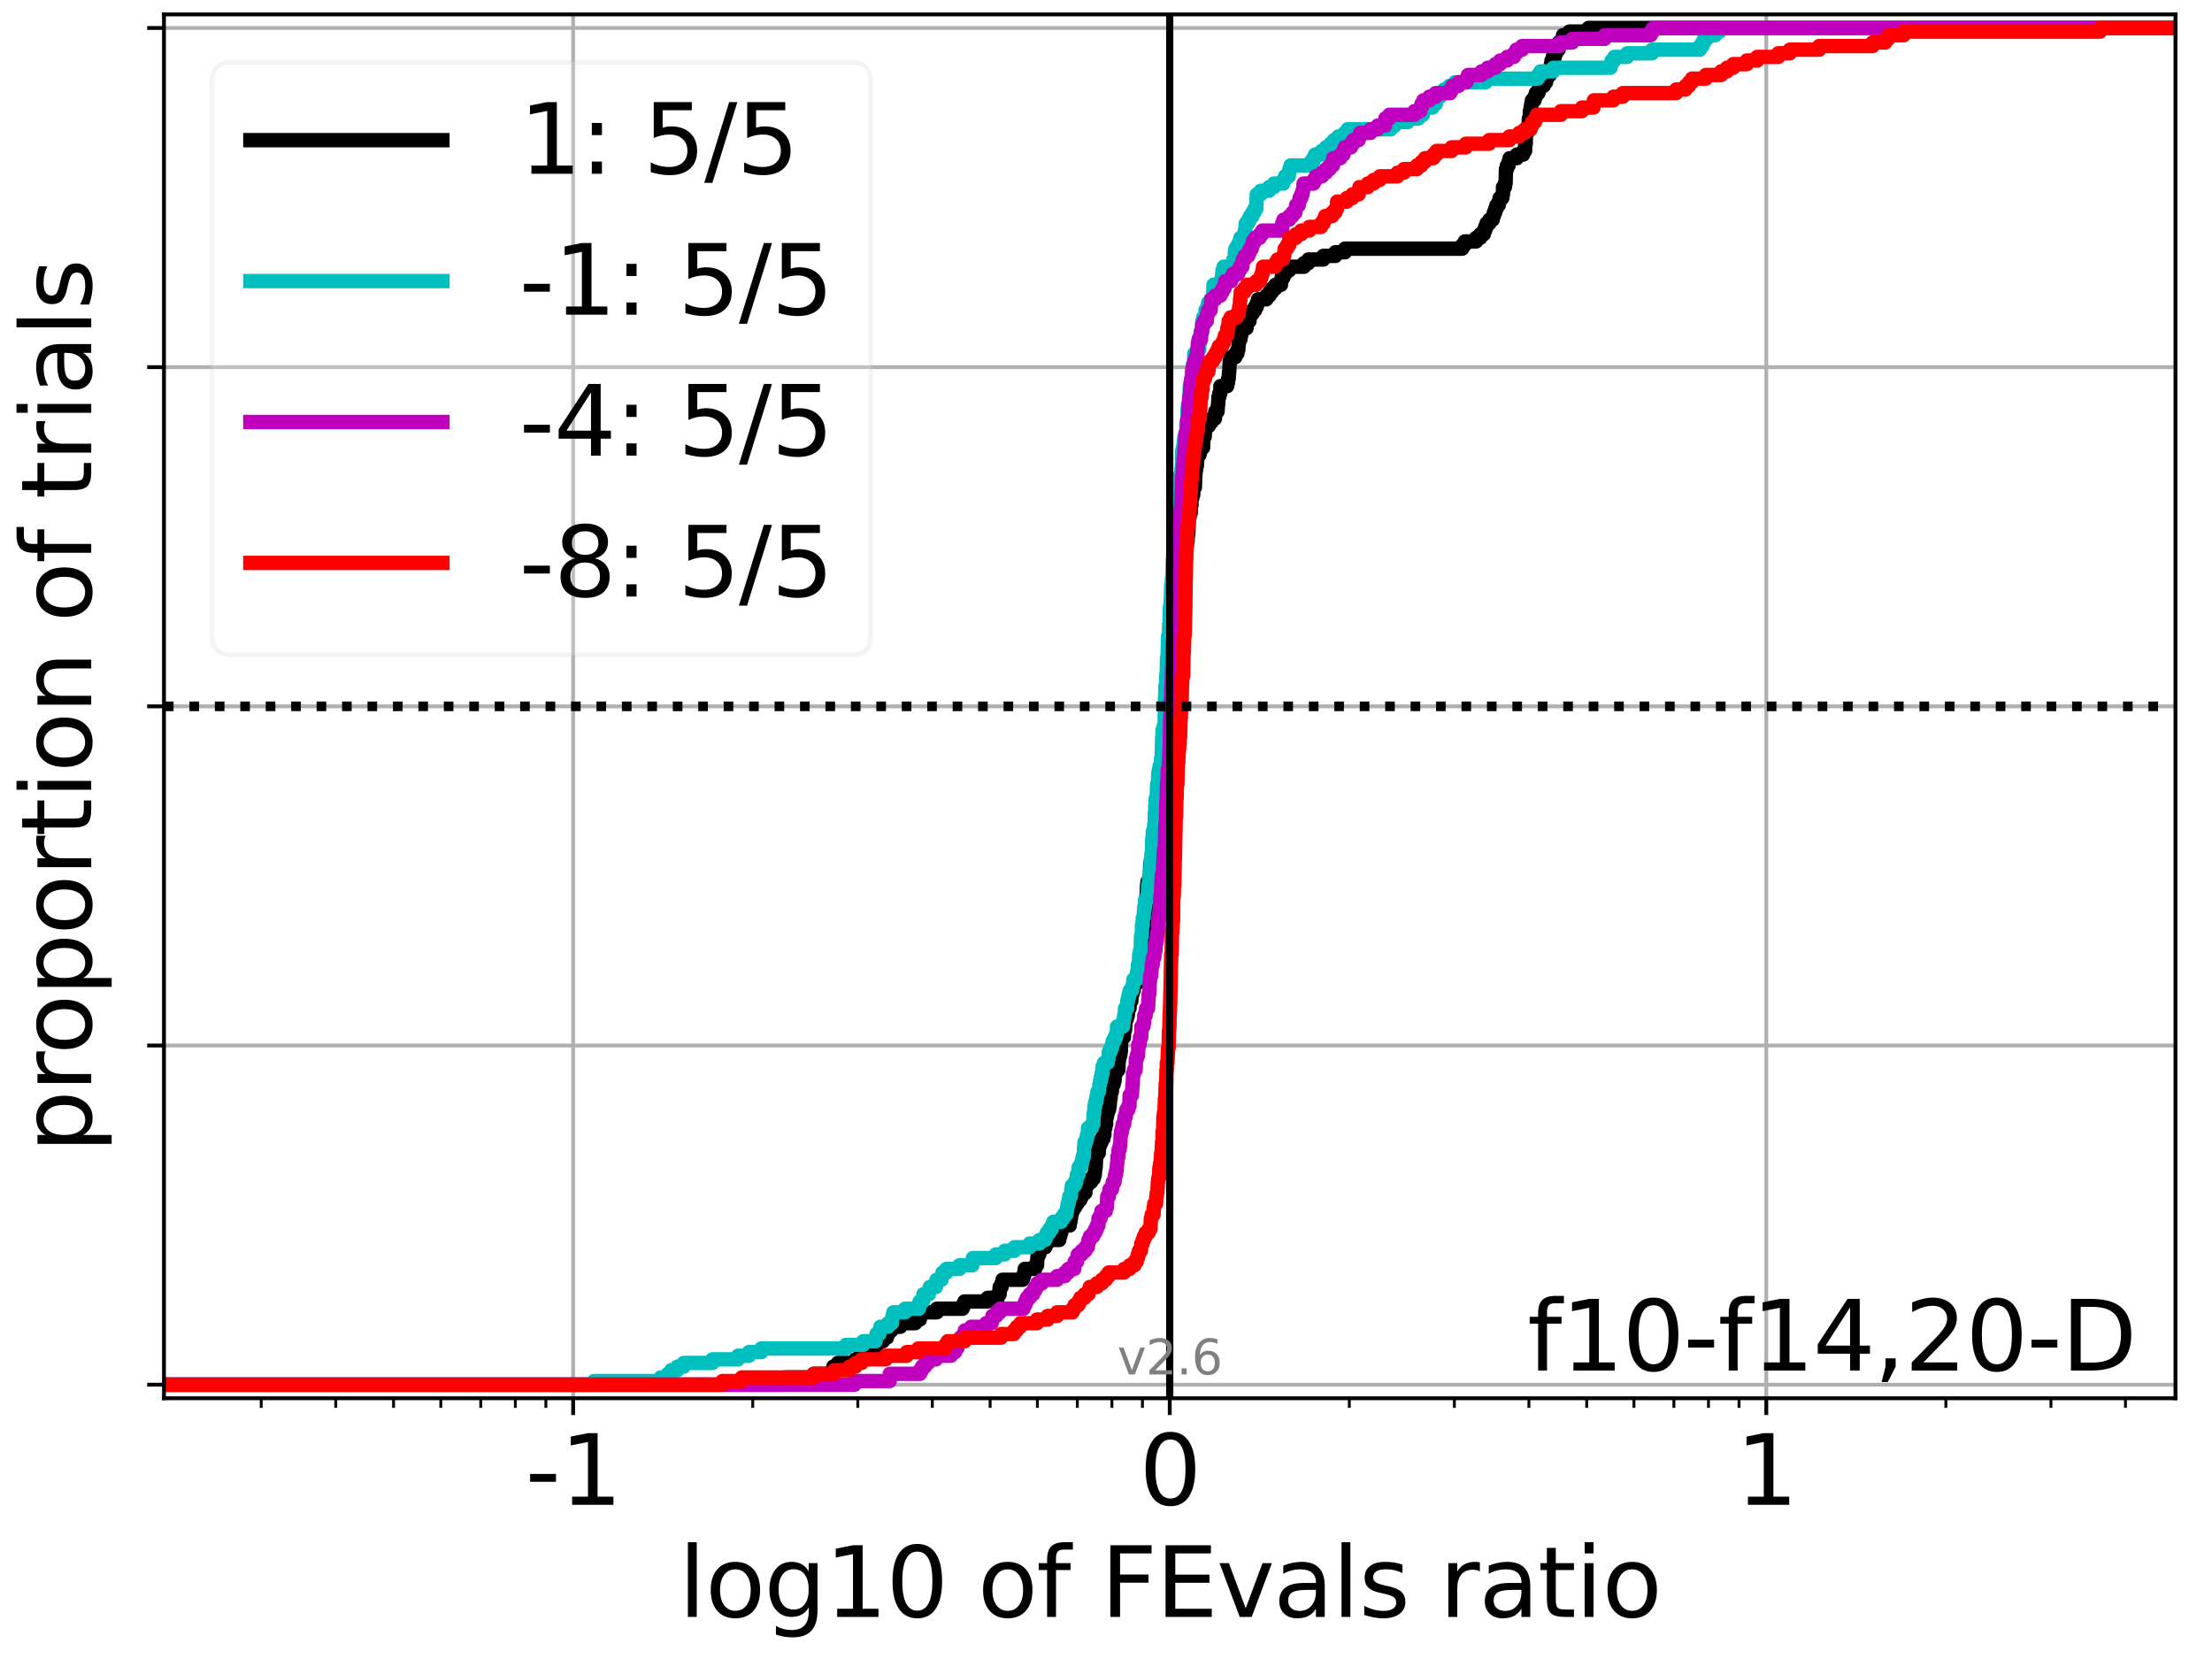 <?xml version="1.0" encoding="utf-8" standalone="no"?>
<!DOCTYPE svg PUBLIC "-//W3C//DTD SVG 1.1//EN"
  "http://www.w3.org/Graphics/SVG/1.1/DTD/svg11.dtd">
<svg xmlns:xlink="http://www.w3.org/1999/xlink" width="460.8pt" height="345.6pt" viewBox="0 0 460.8 345.6" xmlns="http://www.w3.org/2000/svg" version="1.1">
 <defs>
  <style type="text/css">*{stroke-linejoin: round; stroke-linecap: butt}</style>
 </defs>
 <g id="figure_1">
  <g id="patch_1">
   <path d="M 0 345.6 
L 460.8 345.6 
L 460.8 0 
L 0 0 
z
" style="fill: #ffffff"/>
  </g>
  <g id="axes_1">
   <g id="patch_2">
    <path d="M 34.16 291.28 
L 453.192 291.28 
L 453.192 3 
L 34.16 3 
z
" style="fill: #ffffff"/>
   </g>
   <g id="matplotlib.axis_1">
    <g id="xtick_1">
     <g id="line2d_1">
      <path d="M 119.4 291.28 
L 119.4 3 
" clip-path="url(#p7e9aa2a109)" style="fill: none; stroke: #b0b0b0; stroke-width: 0.8; stroke-linecap: square"/>
     </g>
     <g id="line2d_2">
      <defs>
       <path id="m2ec8671070" d="M 0 0 
L 0 3.5 
" style="stroke: #000000; stroke-width: 0.8"/>
      </defs>
      <g>
       <use xlink:href="#m2ec8671070" x="119.4" y="291.28" style="stroke: #000000; stroke-width: 0.8"/>
      </g>
     </g>
     <g id="text_1">
      <!-- -1 -->
      <g transform="translate(109.429 313.477)scale(0.2 -0.2)">
       <defs>
        <path id="DejaVuSans-2d" d="M 313 2009 
L 1997 2009 
L 1997 1497 
L 313 1497 
L 313 2009 
z
" transform="scale(0.016)"/>
        <path id="DejaVuSans-31" d="M 794 531 
L 1825 531 
L 1825 4091 
L 703 3866 
L 703 4441 
L 1819 4666 
L 2450 4666 
L 2450 531 
L 3481 531 
L 3481 0 
L 794 0 
L 794 531 
z
" transform="scale(0.016)"/>
       </defs>
       <use xlink:href="#DejaVuSans-2d"/>
       <use xlink:href="#DejaVuSans-31" x="36.084"/>
      </g>
     </g>
    </g>
    <g id="xtick_2">
     <g id="line2d_3">
      <path d="M 243.676 291.28 
L 243.676 3 
" clip-path="url(#p7e9aa2a109)" style="fill: none; stroke: #b0b0b0; stroke-width: 0.8; stroke-linecap: square"/>
     </g>
     <g id="line2d_4">
      <g>
       <use xlink:href="#m2ec8671070" x="243.676" y="291.28" style="stroke: #000000; stroke-width: 0.8"/>
      </g>
     </g>
     <g id="text_2">
      <!-- 0 -->
      <g transform="translate(237.314 313.477)scale(0.2 -0.2)">
       <defs>
        <path id="DejaVuSans-30" d="M 2034 4250 
Q 1547 4250 1301 3770 
Q 1056 3291 1056 2328 
Q 1056 1369 1301 889 
Q 1547 409 2034 409 
Q 2525 409 2770 889 
Q 3016 1369 3016 2328 
Q 3016 3291 2770 3770 
Q 2525 4250 2034 4250 
z
M 2034 4750 
Q 2819 4750 3233 4129 
Q 3647 3509 3647 2328 
Q 3647 1150 3233 529 
Q 2819 -91 2034 -91 
Q 1250 -91 836 529 
Q 422 1150 422 2328 
Q 422 3509 836 4129 
Q 1250 4750 2034 4750 
z
" transform="scale(0.016)"/>
       </defs>
       <use xlink:href="#DejaVuSans-30"/>
      </g>
     </g>
    </g>
    <g id="xtick_3">
     <g id="line2d_5">
      <path d="M 367.952 291.28 
L 367.952 3 
" clip-path="url(#p7e9aa2a109)" style="fill: none; stroke: #b0b0b0; stroke-width: 0.8; stroke-linecap: square"/>
     </g>
     <g id="line2d_6">
      <g>
       <use xlink:href="#m2ec8671070" x="367.952" y="291.28" style="stroke: #000000; stroke-width: 0.8"/>
      </g>
     </g>
     <g id="text_3">
      <!-- 1 -->
      <g transform="translate(361.59 313.477)scale(0.2 -0.2)">
       <use xlink:href="#DejaVuSans-31"/>
      </g>
     </g>
    </g>
    <g id="xtick_4">
     <g id="line2d_7">
      <defs>
       <path id="m688e6daeab" d="M 0 0 
L 0 2 
" style="stroke: #000000; stroke-width: 0.6"/>
      </defs>
      <g>
       <use xlink:href="#m688e6daeab" x="54.418" y="291.28" style="stroke: #000000; stroke-width: 0.6"/>
      </g>
     </g>
    </g>
    <g id="xtick_5">
     <g id="line2d_8">
      <g>
       <use xlink:href="#m688e6daeab" x="69.945" y="291.28" style="stroke: #000000; stroke-width: 0.6"/>
      </g>
     </g>
    </g>
    <g id="xtick_6">
     <g id="line2d_9">
      <g>
       <use xlink:href="#m688e6daeab" x="81.989" y="291.28" style="stroke: #000000; stroke-width: 0.6"/>
      </g>
     </g>
    </g>
    <g id="xtick_7">
     <g id="line2d_10">
      <g>
       <use xlink:href="#m688e6daeab" x="91.829" y="291.28" style="stroke: #000000; stroke-width: 0.6"/>
      </g>
     </g>
    </g>
    <g id="xtick_8">
     <g id="line2d_11">
      <g>
       <use xlink:href="#m688e6daeab" x="100.149" y="291.28" style="stroke: #000000; stroke-width: 0.6"/>
      </g>
     </g>
    </g>
    <g id="xtick_9">
     <g id="line2d_12">
      <g>
       <use xlink:href="#m688e6daeab" x="107.356" y="291.28" style="stroke: #000000; stroke-width: 0.6"/>
      </g>
     </g>
    </g>
    <g id="xtick_10">
     <g id="line2d_13">
      <g>
       <use xlink:href="#m688e6daeab" x="113.713" y="291.28" style="stroke: #000000; stroke-width: 0.6"/>
      </g>
     </g>
    </g>
    <g id="xtick_11">
     <g id="line2d_14">
      <g>
       <use xlink:href="#m688e6daeab" x="156.811" y="291.28" style="stroke: #000000; stroke-width: 0.6"/>
      </g>
     </g>
    </g>
    <g id="xtick_12">
     <g id="line2d_15">
      <g>
       <use xlink:href="#m688e6daeab" x="178.695" y="291.28" style="stroke: #000000; stroke-width: 0.6"/>
      </g>
     </g>
    </g>
    <g id="xtick_13">
     <g id="line2d_16">
      <g>
       <use xlink:href="#m688e6daeab" x="194.221" y="291.28" style="stroke: #000000; stroke-width: 0.6"/>
      </g>
     </g>
    </g>
    <g id="xtick_14">
     <g id="line2d_17">
      <g>
       <use xlink:href="#m688e6daeab" x="206.265" y="291.28" style="stroke: #000000; stroke-width: 0.6"/>
      </g>
     </g>
    </g>
    <g id="xtick_15">
     <g id="line2d_18">
      <g>
       <use xlink:href="#m688e6daeab" x="216.105" y="291.28" style="stroke: #000000; stroke-width: 0.6"/>
      </g>
     </g>
    </g>
    <g id="xtick_16">
     <g id="line2d_19">
      <g>
       <use xlink:href="#m688e6daeab" x="224.425" y="291.28" style="stroke: #000000; stroke-width: 0.6"/>
      </g>
     </g>
    </g>
    <g id="xtick_17">
     <g id="line2d_20">
      <g>
       <use xlink:href="#m688e6daeab" x="231.632" y="291.28" style="stroke: #000000; stroke-width: 0.6"/>
      </g>
     </g>
    </g>
    <g id="xtick_18">
     <g id="line2d_21">
      <g>
       <use xlink:href="#m688e6daeab" x="237.989" y="291.28" style="stroke: #000000; stroke-width: 0.6"/>
      </g>
     </g>
    </g>
    <g id="xtick_19">
     <g id="line2d_22">
      <g>
       <use xlink:href="#m688e6daeab" x="281.087" y="291.28" style="stroke: #000000; stroke-width: 0.6"/>
      </g>
     </g>
    </g>
    <g id="xtick_20">
     <g id="line2d_23">
      <g>
       <use xlink:href="#m688e6daeab" x="302.971" y="291.28" style="stroke: #000000; stroke-width: 0.6"/>
      </g>
     </g>
    </g>
    <g id="xtick_21">
     <g id="line2d_24">
      <g>
       <use xlink:href="#m688e6daeab" x="318.498" y="291.28" style="stroke: #000000; stroke-width: 0.6"/>
      </g>
     </g>
    </g>
    <g id="xtick_22">
     <g id="line2d_25">
      <g>
       <use xlink:href="#m688e6daeab" x="330.541" y="291.28" style="stroke: #000000; stroke-width: 0.6"/>
      </g>
     </g>
    </g>
    <g id="xtick_23">
     <g id="line2d_26">
      <g>
       <use xlink:href="#m688e6daeab" x="340.382" y="291.28" style="stroke: #000000; stroke-width: 0.6"/>
      </g>
     </g>
    </g>
    <g id="xtick_24">
     <g id="line2d_27">
      <g>
       <use xlink:href="#m688e6daeab" x="348.702" y="291.28" style="stroke: #000000; stroke-width: 0.6"/>
      </g>
     </g>
    </g>
    <g id="xtick_25">
     <g id="line2d_28">
      <g>
       <use xlink:href="#m688e6daeab" x="355.909" y="291.28" style="stroke: #000000; stroke-width: 0.6"/>
      </g>
     </g>
    </g>
    <g id="xtick_26">
     <g id="line2d_29">
      <g>
       <use xlink:href="#m688e6daeab" x="362.266" y="291.28" style="stroke: #000000; stroke-width: 0.6"/>
      </g>
     </g>
    </g>
    <g id="xtick_27">
     <g id="line2d_30">
      <g>
       <use xlink:href="#m688e6daeab" x="405.363" y="291.28" style="stroke: #000000; stroke-width: 0.6"/>
      </g>
     </g>
    </g>
    <g id="xtick_28">
     <g id="line2d_31">
      <g>
       <use xlink:href="#m688e6daeab" x="427.247" y="291.28" style="stroke: #000000; stroke-width: 0.6"/>
      </g>
     </g>
    </g>
    <g id="xtick_29">
     <g id="line2d_32">
      <g>
       <use xlink:href="#m688e6daeab" x="442.774" y="291.28" style="stroke: #000000; stroke-width: 0.6"/>
      </g>
     </g>
    </g>
    <g id="text_4">
     <!-- log10 of FEvals ratio -->
     <g transform="translate(141.371 336.833)scale(0.2 -0.2)">
      <defs>
       <path id="DejaVuSans-6c" d="M 603 4863 
L 1178 4863 
L 1178 0 
L 603 0 
L 603 4863 
z
" transform="scale(0.016)"/>
       <path id="DejaVuSans-6f" d="M 1959 3097 
Q 1497 3097 1228 2736 
Q 959 2375 959 1747 
Q 959 1119 1226 758 
Q 1494 397 1959 397 
Q 2419 397 2687 759 
Q 2956 1122 2956 1747 
Q 2956 2369 2687 2733 
Q 2419 3097 1959 3097 
z
M 1959 3584 
Q 2709 3584 3137 3096 
Q 3566 2609 3566 1747 
Q 3566 888 3137 398 
Q 2709 -91 1959 -91 
Q 1206 -91 779 398 
Q 353 888 353 1747 
Q 353 2609 779 3096 
Q 1206 3584 1959 3584 
z
" transform="scale(0.016)"/>
       <path id="DejaVuSans-67" d="M 2906 1791 
Q 2906 2416 2648 2759 
Q 2391 3103 1925 3103 
Q 1463 3103 1205 2759 
Q 947 2416 947 1791 
Q 947 1169 1205 825 
Q 1463 481 1925 481 
Q 2391 481 2648 825 
Q 2906 1169 2906 1791 
z
M 3481 434 
Q 3481 -459 3084 -895 
Q 2688 -1331 1869 -1331 
Q 1566 -1331 1297 -1286 
Q 1028 -1241 775 -1147 
L 775 -588 
Q 1028 -725 1275 -790 
Q 1522 -856 1778 -856 
Q 2344 -856 2625 -561 
Q 2906 -266 2906 331 
L 2906 616 
Q 2728 306 2450 153 
Q 2172 0 1784 0 
Q 1141 0 747 490 
Q 353 981 353 1791 
Q 353 2603 747 3093 
Q 1141 3584 1784 3584 
Q 2172 3584 2450 3431 
Q 2728 3278 2906 2969 
L 2906 3500 
L 3481 3500 
L 3481 434 
z
" transform="scale(0.016)"/>
       <path id="DejaVuSans-20" transform="scale(0.016)"/>
       <path id="DejaVuSans-66" d="M 2375 4863 
L 2375 4384 
L 1825 4384 
Q 1516 4384 1395 4259 
Q 1275 4134 1275 3809 
L 1275 3500 
L 2222 3500 
L 2222 3053 
L 1275 3053 
L 1275 0 
L 697 0 
L 697 3053 
L 147 3053 
L 147 3500 
L 697 3500 
L 697 3744 
Q 697 4328 969 4595 
Q 1241 4863 1831 4863 
L 2375 4863 
z
" transform="scale(0.016)"/>
       <path id="DejaVuSans-46" d="M 628 4666 
L 3309 4666 
L 3309 4134 
L 1259 4134 
L 1259 2759 
L 3109 2759 
L 3109 2228 
L 1259 2228 
L 1259 0 
L 628 0 
L 628 4666 
z
" transform="scale(0.016)"/>
       <path id="DejaVuSans-45" d="M 628 4666 
L 3578 4666 
L 3578 4134 
L 1259 4134 
L 1259 2753 
L 3481 2753 
L 3481 2222 
L 1259 2222 
L 1259 531 
L 3634 531 
L 3634 0 
L 628 0 
L 628 4666 
z
" transform="scale(0.016)"/>
       <path id="DejaVuSans-76" d="M 191 3500 
L 800 3500 
L 1894 563 
L 2988 3500 
L 3597 3500 
L 2284 0 
L 1503 0 
L 191 3500 
z
" transform="scale(0.016)"/>
       <path id="DejaVuSans-61" d="M 2194 1759 
Q 1497 1759 1228 1600 
Q 959 1441 959 1056 
Q 959 750 1161 570 
Q 1363 391 1709 391 
Q 2188 391 2477 730 
Q 2766 1069 2766 1631 
L 2766 1759 
L 2194 1759 
z
M 3341 1997 
L 3341 0 
L 2766 0 
L 2766 531 
Q 2569 213 2275 61 
Q 1981 -91 1556 -91 
Q 1019 -91 701 211 
Q 384 513 384 1019 
Q 384 1609 779 1909 
Q 1175 2209 1959 2209 
L 2766 2209 
L 2766 2266 
Q 2766 2663 2505 2880 
Q 2244 3097 1772 3097 
Q 1472 3097 1187 3025 
Q 903 2953 641 2809 
L 641 3341 
Q 956 3463 1253 3523 
Q 1550 3584 1831 3584 
Q 2591 3584 2966 3190 
Q 3341 2797 3341 1997 
z
" transform="scale(0.016)"/>
       <path id="DejaVuSans-73" d="M 2834 3397 
L 2834 2853 
Q 2591 2978 2328 3040 
Q 2066 3103 1784 3103 
Q 1356 3103 1142 2972 
Q 928 2841 928 2578 
Q 928 2378 1081 2264 
Q 1234 2150 1697 2047 
L 1894 2003 
Q 2506 1872 2764 1633 
Q 3022 1394 3022 966 
Q 3022 478 2636 193 
Q 2250 -91 1575 -91 
Q 1294 -91 989 -36 
Q 684 19 347 128 
L 347 722 
Q 666 556 975 473 
Q 1284 391 1588 391 
Q 1994 391 2212 530 
Q 2431 669 2431 922 
Q 2431 1156 2273 1281 
Q 2116 1406 1581 1522 
L 1381 1569 
Q 847 1681 609 1914 
Q 372 2147 372 2553 
Q 372 3047 722 3315 
Q 1072 3584 1716 3584 
Q 2034 3584 2315 3537 
Q 2597 3491 2834 3397 
z
" transform="scale(0.016)"/>
       <path id="DejaVuSans-72" d="M 2631 2963 
Q 2534 3019 2420 3045 
Q 2306 3072 2169 3072 
Q 1681 3072 1420 2755 
Q 1159 2438 1159 1844 
L 1159 0 
L 581 0 
L 581 3500 
L 1159 3500 
L 1159 2956 
Q 1341 3275 1631 3429 
Q 1922 3584 2338 3584 
Q 2397 3584 2469 3576 
Q 2541 3569 2628 3553 
L 2631 2963 
z
" transform="scale(0.016)"/>
       <path id="DejaVuSans-74" d="M 1172 4494 
L 1172 3500 
L 2356 3500 
L 2356 3053 
L 1172 3053 
L 1172 1153 
Q 1172 725 1289 603 
Q 1406 481 1766 481 
L 2356 481 
L 2356 0 
L 1766 0 
Q 1100 0 847 248 
Q 594 497 594 1153 
L 594 3053 
L 172 3053 
L 172 3500 
L 594 3500 
L 594 4494 
L 1172 4494 
z
" transform="scale(0.016)"/>
       <path id="DejaVuSans-69" d="M 603 3500 
L 1178 3500 
L 1178 0 
L 603 0 
L 603 3500 
z
M 603 4863 
L 1178 4863 
L 1178 4134 
L 603 4134 
L 603 4863 
z
" transform="scale(0.016)"/>
      </defs>
      <use xlink:href="#DejaVuSans-6c"/>
      <use xlink:href="#DejaVuSans-6f" x="27.783"/>
      <use xlink:href="#DejaVuSans-67" x="88.965"/>
      <use xlink:href="#DejaVuSans-31" x="152.441"/>
      <use xlink:href="#DejaVuSans-30" x="216.064"/>
      <use xlink:href="#DejaVuSans-20" x="279.688"/>
      <use xlink:href="#DejaVuSans-6f" x="311.475"/>
      <use xlink:href="#DejaVuSans-66" x="372.656"/>
      <use xlink:href="#DejaVuSans-20" x="407.861"/>
      <use xlink:href="#DejaVuSans-46" x="439.648"/>
      <use xlink:href="#DejaVuSans-45" x="497.168"/>
      <use xlink:href="#DejaVuSans-76" x="560.352"/>
      <use xlink:href="#DejaVuSans-61" x="619.531"/>
      <use xlink:href="#DejaVuSans-6c" x="680.811"/>
      <use xlink:href="#DejaVuSans-73" x="708.594"/>
      <use xlink:href="#DejaVuSans-20" x="760.693"/>
      <use xlink:href="#DejaVuSans-72" x="792.48"/>
      <use xlink:href="#DejaVuSans-61" x="833.594"/>
      <use xlink:href="#DejaVuSans-74" x="894.873"/>
      <use xlink:href="#DejaVuSans-69" x="934.082"/>
      <use xlink:href="#DejaVuSans-6f" x="961.865"/>
     </g>
    </g>
   </g>
   <g id="matplotlib.axis_2">
    <g id="ytick_1">
     <g id="line2d_33">
      <path d="M 34.16 288.454 
L 453.192 288.454 
" clip-path="url(#p7e9aa2a109)" style="fill: none; stroke: #b0b0b0; stroke-width: 0.8; stroke-linecap: square"/>
     </g>
     <g id="line2d_34">
      <defs>
       <path id="mcad1448309" d="M 0 0 
L -3.5 0 
" style="stroke: #000000; stroke-width: 0.8"/>
      </defs>
      <g>
       <use xlink:href="#mcad1448309" x="34.16" y="288.454" style="stroke: #000000; stroke-width: 0.8"/>
      </g>
     </g>
    </g>
    <g id="ytick_2">
     <g id="line2d_35">
      <path d="M 34.16 217.797 
L 453.192 217.797 
" clip-path="url(#p7e9aa2a109)" style="fill: none; stroke: #b0b0b0; stroke-width: 0.8; stroke-linecap: square"/>
     </g>
     <g id="line2d_36">
      <g>
       <use xlink:href="#mcad1448309" x="34.16" y="217.797" style="stroke: #000000; stroke-width: 0.8"/>
      </g>
     </g>
    </g>
    <g id="ytick_3">
     <g id="line2d_37">
      <path d="M 34.16 147.14 
L 453.192 147.14 
" clip-path="url(#p7e9aa2a109)" style="fill: none; stroke: #b0b0b0; stroke-width: 0.8; stroke-linecap: square"/>
     </g>
     <g id="line2d_38">
      <g>
       <use xlink:href="#mcad1448309" x="34.16" y="147.14" style="stroke: #000000; stroke-width: 0.8"/>
      </g>
     </g>
    </g>
    <g id="ytick_4">
     <g id="line2d_39">
      <path d="M 34.16 76.483 
L 453.192 76.483 
" clip-path="url(#p7e9aa2a109)" style="fill: none; stroke: #b0b0b0; stroke-width: 0.8; stroke-linecap: square"/>
     </g>
     <g id="line2d_40">
      <g>
       <use xlink:href="#mcad1448309" x="34.16" y="76.483" style="stroke: #000000; stroke-width: 0.8"/>
      </g>
     </g>
    </g>
    <g id="ytick_5">
     <g id="line2d_41">
      <path d="M 34.16 5.826 
L 453.192 5.826 
" clip-path="url(#p7e9aa2a109)" style="fill: none; stroke: #b0b0b0; stroke-width: 0.8; stroke-linecap: square"/>
     </g>
     <g id="line2d_42">
      <g>
       <use xlink:href="#mcad1448309" x="34.16" y="5.826" style="stroke: #000000; stroke-width: 0.8"/>
      </g>
     </g>
    </g>
    <g id="text_5">
     <!-- proportion of trials -->
     <g transform="translate(19.001 240.146)rotate(-90)scale(0.2 -0.2)">
      <defs>
       <path id="DejaVuSans-70" d="M 1159 525 
L 1159 -1331 
L 581 -1331 
L 581 3500 
L 1159 3500 
L 1159 2969 
Q 1341 3281 1617 3432 
Q 1894 3584 2278 3584 
Q 2916 3584 3314 3078 
Q 3713 2572 3713 1747 
Q 3713 922 3314 415 
Q 2916 -91 2278 -91 
Q 1894 -91 1617 61 
Q 1341 213 1159 525 
z
M 3116 1747 
Q 3116 2381 2855 2742 
Q 2594 3103 2138 3103 
Q 1681 3103 1420 2742 
Q 1159 2381 1159 1747 
Q 1159 1113 1420 752 
Q 1681 391 2138 391 
Q 2594 391 2855 752 
Q 3116 1113 3116 1747 
z
" transform="scale(0.016)"/>
       <path id="DejaVuSans-6e" d="M 3513 2113 
L 3513 0 
L 2938 0 
L 2938 2094 
Q 2938 2591 2744 2837 
Q 2550 3084 2163 3084 
Q 1697 3084 1428 2787 
Q 1159 2491 1159 1978 
L 1159 0 
L 581 0 
L 581 3500 
L 1159 3500 
L 1159 2956 
Q 1366 3272 1645 3428 
Q 1925 3584 2291 3584 
Q 2894 3584 3203 3211 
Q 3513 2838 3513 2113 
z
" transform="scale(0.016)"/>
      </defs>
      <use xlink:href="#DejaVuSans-70"/>
      <use xlink:href="#DejaVuSans-72" x="63.477"/>
      <use xlink:href="#DejaVuSans-6f" x="102.34"/>
      <use xlink:href="#DejaVuSans-70" x="163.521"/>
      <use xlink:href="#DejaVuSans-6f" x="226.998"/>
      <use xlink:href="#DejaVuSans-72" x="288.18"/>
      <use xlink:href="#DejaVuSans-74" x="329.293"/>
      <use xlink:href="#DejaVuSans-69" x="368.502"/>
      <use xlink:href="#DejaVuSans-6f" x="396.285"/>
      <use xlink:href="#DejaVuSans-6e" x="457.467"/>
      <use xlink:href="#DejaVuSans-20" x="520.846"/>
      <use xlink:href="#DejaVuSans-6f" x="552.633"/>
      <use xlink:href="#DejaVuSans-66" x="613.814"/>
      <use xlink:href="#DejaVuSans-20" x="649.02"/>
      <use xlink:href="#DejaVuSans-74" x="680.807"/>
      <use xlink:href="#DejaVuSans-72" x="720.016"/>
      <use xlink:href="#DejaVuSans-69" x="761.129"/>
      <use xlink:href="#DejaVuSans-61" x="788.912"/>
      <use xlink:href="#DejaVuSans-6c" x="850.191"/>
      <use xlink:href="#DejaVuSans-73" x="877.975"/>
     </g>
    </g>
   </g>
   <g id="line2d_43">
    <path d="M 34.16 288.454 
L 162.652 288.454 
L 162.652 287.7 
L 163.628 287.7 
L 163.628 286.946 
L 169.501 286.946 
L 169.501 286.193 
L 173.553 286.193 
L 173.604 284.685 
L 174.53 284.685 
L 174.53 283.932 
L 178.204 283.932 
L 178.204 283.178 
L 179.18 283.178 
L 179.18 282.424 
L 180.403 282.424 
L 180.403 281.671 
L 181.353 281.671 
L 181.353 280.917 
L 182.335 280.917 
L 182.335 280.163 
L 182.724 280.163 
L 182.724 279.41 
L 183.935 279.41 
L 183.935 278.656 
L 184.767 278.656 
L 184.767 277.902 
L 185.053 277.902 
L 185.053 277.149 
L 185.744 277.149 
L 185.744 276.395 
L 187.55 276.395 
L 187.55 275.641 
L 190.654 275.641 
L 190.654 274.888 
L 191.617 274.888 
L 191.685 273.38 
L 195.155 273.38 
L 195.155 272.627 
L 200.52 272.627 
L 200.52 271.873 
L 200.91 271.873 
L 200.91 271.119 
L 205.735 271.119 
L 205.735 270.366 
L 207.853 270.366 
L 207.853 269.612 
L 208.242 269.612 
L 208.257 268.105 
L 208.647 268.105 
L 208.647 267.351 
L 208.84 267.351 
L 208.84 266.597 
L 213.068 266.597 
L 213.068 265.844 
L 213.34 265.844 
L 213.34 265.09 
L 213.472 265.09 
L 213.472 264.336 
L 215.638 264.336 
L 215.638 263.583 
L 216.028 263.583 
L 216.105 262.075 
L 216.173 262.075 
L 216.173 261.321 
L 216.495 261.321 
L 216.577 259.814 
L 217.774 259.814 
L 217.774 259.06 
L 218.163 259.06 
L 218.163 258.307 
L 220.673 258.307 
L 220.673 257.553 
L 220.853 257.553 
L 220.853 256.799 
L 221.077 256.799 
L 221.077 256.046 
L 221.321 256.046 
L 221.321 255.292 
L 222.845 255.292 
L 222.845 254.538 
L 222.989 254.538 
L 222.989 253.785 
L 223.112 253.785 
L 223.112 253.031 
L 223.235 253.031 
L 223.235 252.277 
L 223.501 252.277 
L 223.501 251.524 
L 223.958 251.524 
L 223.958 250.77 
L 224.425 250.77 
L 224.425 250.016 
L 225.029 250.016 
L 225.029 249.263 
L 225.394 249.263 
L 225.394 248.509 
L 226.094 248.509 
L 226.134 247.002 
L 226.524 247.002 
L 226.524 246.248 
L 227.281 246.248 
L 227.281 245.494 
L 227.857 245.494 
L 227.857 244.741 
L 228.06 244.741 
L 228.166 243.233 
L 228.246 243.233 
L 228.327 240.972 
L 228.458 240.972 
L 228.458 240.219 
L 228.884 240.219 
L 228.926 238.711 
L 229.142 238.711 
L 229.142 237.958 
L 229.455 237.958 
L 229.455 237.204 
L 229.86 237.204 
L 229.86 236.45 
L 230.059 236.45 
L 230.068 234.943 
L 230.266 234.943 
L 230.266 234.189 
L 230.427 234.189 
L 230.432 232.682 
L 230.594 232.682 
L 230.594 231.928 
L 230.75 231.928 
L 230.75 231.175 
L 231.035 231.175 
L 231.035 230.421 
L 231.165 230.421 
L 231.26 228.914 
L 231.349 228.914 
L 231.432 227.406 
L 231.616 227.406 
L 231.726 225.899 
L 231.994 225.899 
L 231.994 225.145 
L 232.185 225.145 
L 232.236 223.638 
L 232.472 223.638 
L 232.472 222.884 
L 232.97 222.884 
L 233.072 220.623 
L 233.162 220.623 
L 233.162 219.869 
L 233.379 219.869 
L 233.379 219.116 
L 233.491 219.116 
L 233.567 216.101 
L 234.131 216.101 
L 234.142 214.594 
L 234.353 214.594 
L 234.454 213.086 
L 234.468 213.086 
L 234.468 212.333 
L 234.718 212.333 
L 234.718 211.579 
L 234.94 211.579 
L 235.015 210.072 
L 235.299 210.072 
L 235.361 208.564 
L 235.665 208.564 
L 235.734 207.057 
L 235.932 207.057 
L 235.932 206.303 
L 236.176 206.303 
L 236.176 205.55 
L 236.305 205.55 
L 236.305 204.796 
L 236.908 204.796 
L 236.985 203.289 
L 237.326 203.289 
L 237.376 201.028 
L 237.489 201.028 
L 237.599 199.52 
L 237.719 199.52 
L 237.719 198.767 
L 237.904 198.767 
L 237.904 198.013 
L 238.071 198.013 
L 238.109 196.506 
L 238.231 196.506 
L 238.317 194.245 
L 238.412 194.245 
L 238.465 191.23 
L 238.572 191.23 
L 238.682 188.215 
L 238.737 188.215 
L 238.843 186.708 
L 238.851 186.708 
L 238.954 184.447 
L 239.035 184.447 
L 239.035 183.693 
L 239.398 183.693 
L 239.398 182.939 
L 239.542 182.939 
L 239.635 179.925 
L 239.768 179.925 
L 239.768 179.171 
L 239.928 179.171 
L 240.027 176.91 
L 240.137 176.91 
L 240.215 175.403 
L 240.266 175.403 
L 240.36 173.142 
L 240.498 173.142 
L 240.606 170.881 
L 240.656 170.881 
L 240.677 169.373 
L 240.963 169.373 
L 241.005 167.866 
L 241.291 167.866 
L 241.395 165.605 
L 241.542 165.605 
L 241.542 164.851 
L 241.912 164.851 
L 241.947 163.344 
L 242.144 163.344 
L 242.144 162.59 
L 242.497 162.59 
L 242.497 161.837 
L 242.667 161.837 
L 242.682 160.329 
L 242.839 160.329 
L 242.889 158.068 
L 242.971 158.068 
L 243.027 156.561 
L 243.159 156.561 
L 243.189 155.054 
L 243.312 155.054 
L 243.362 153.546 
L 243.5 153.546 
L 243.565 151.285 
L 243.71 151.285 
L 243.71 150.532 
L 243.825 150.532 
L 243.923 147.517 
L 244.058 147.517 
L 244.058 146.763 
L 244.194 146.763 
L 244.298 145.256 
L 244.338 145.256 
L 244.449 142.241 
L 244.474 142.241 
L 244.486 140.734 
L 244.635 140.734 
L 244.731 136.965 
L 244.856 136.965 
L 244.856 136.212 
L 244.976 136.212 
L 245.027 133.951 
L 245.37 133.951 
L 245.385 132.443 
L 245.481 132.443 
L 245.481 131.69 
L 245.666 131.69 
L 245.755 129.429 
L 245.783 129.429 
L 245.783 128.675 
L 245.962 128.675 
L 246.069 124.153 
L 246.124 124.153 
L 246.221 121.138 
L 246.324 121.138 
L 246.332 119.631 
L 246.499 119.631 
L 246.528 118.124 
L 246.84 118.124 
L 246.891 116.616 
L 247.005 116.616 
L 247.11 113.602 
L 247.252 113.602 
L 247.252 112.848 
L 247.374 112.848 
L 247.48 111.341 
L 247.539 111.341 
L 247.644 108.326 
L 247.701 108.326 
L 247.701 107.572 
L 247.826 107.572 
L 247.826 106.818 
L 248.051 106.818 
L 248.06 105.311 
L 248.196 105.311 
L 248.214 103.804 
L 248.369 103.804 
L 248.369 103.05 
L 248.579 103.05 
L 248.586 101.543 
L 248.917 101.543 
L 249.016 98.528 
L 249.069 98.528 
L 249.069 97.774 
L 249.183 97.774 
L 249.183 97.021 
L 249.325 97.021 
L 249.406 95.513 
L 249.464 95.513 
L 249.464 94.76 
L 249.874 94.76 
L 249.874 94.006 
L 250.104 94.006 
L 250.104 93.252 
L 250.615 93.252 
L 250.691 90.991 
L 250.948 90.991 
L 251.049 89.484 
L 251.2 89.484 
L 251.2 88.73 
L 251.813 88.73 
L 251.813 87.977 
L 252.351 87.977 
L 252.351 87.223 
L 253.086 87.223 
L 253.183 85.716 
L 253.633 85.716 
L 253.725 84.208 
L 253.769 84.208 
L 253.826 82.701 
L 253.994 82.701 
L 253.994 81.947 
L 254.214 81.947 
L 254.231 80.44 
L 255.64 80.44 
L 255.64 79.686 
L 255.82 79.686 
L 255.82 78.933 
L 255.95 78.933 
L 256.034 77.425 
L 256.079 77.425 
L 256.178 75.164 
L 256.395 75.164 
L 256.395 74.411 
L 257.336 74.411 
L 257.336 73.657 
L 257.77 73.657 
L 257.77 72.903 
L 257.959 72.903 
L 258.041 71.396 
L 258.131 71.396 
L 258.131 70.642 
L 258.42 70.642 
L 258.42 69.888 
L 258.564 69.888 
L 258.579 68.381 
L 259.673 68.381 
L 259.777 66.874 
L 260.3 66.874 
L 260.315 65.366 
L 260.933 65.366 
L 260.933 64.613 
L 261.475 64.613 
L 261.475 63.859 
L 261.836 63.859 
L 261.836 63.105 
L 262.074 63.105 
L 262.074 62.352 
L 263.81 62.352 
L 263.81 61.598 
L 264.444 61.598 
L 264.444 60.844 
L 264.983 60.844 
L 264.983 60.091 
L 265.709 60.091 
L 265.709 59.337 
L 266.845 59.337 
L 266.845 58.583 
L 266.98 58.583 
L 266.98 57.83 
L 267.349 57.83 
L 267.349 57.076 
L 267.739 57.076 
L 267.739 56.322 
L 268.581 56.322 
L 268.581 55.569 
L 271.631 55.569 
L 271.631 54.815 
L 272.564 54.815 
L 272.564 54.061 
L 275.669 54.061 
L 275.669 53.308 
L 278.194 53.308 
L 278.194 52.554 
L 280.17 52.554 
L 280.17 51.8 
L 304.609 51.8 
L 304.609 51.047 
L 305.151 51.047 
L 305.151 50.293 
L 307.497 50.293 
L 307.497 49.539 
L 308.382 49.539 
L 308.382 48.786 
L 309.1 48.786 
L 309.1 48.032 
L 309.385 48.032 
L 309.385 47.278 
L 309.671 47.278 
L 309.671 46.525 
L 310.275 46.525 
L 310.275 45.771 
L 310.965 45.771 
L 310.965 45.017 
L 311.195 45.017 
L 311.195 44.264 
L 311.476 44.264 
L 311.476 43.51 
L 311.737 43.51 
L 311.737 42.756 
L 312.209 42.756 
L 312.209 42.003 
L 312.401 42.003 
L 312.401 41.249 
L 312.958 41.249 
L 312.958 40.495 
L 313.097 40.495 
L 313.097 38.988 
L 313.5 38.988 
L 313.5 38.234 
L 313.638 38.234 
L 313.722 35.22 
L 313.932 35.22 
L 313.932 34.466 
L 314.264 34.466 
L 314.264 33.712 
L 314.474 33.712 
L 314.474 32.959 
L 315.971 32.959 
L 315.971 32.205 
L 317.299 32.205 
L 317.299 31.451 
L 317.705 31.451 
L 317.734 29.944 
L 317.84 29.944 
L 317.872 27.683 
L 318.165 27.683 
L 318.165 26.929 
L 318.317 26.929 
L 318.317 26.175 
L 318.431 26.175 
L 318.498 24.668 
L 318.706 24.668 
L 318.708 23.161 
L 318.858 23.161 
L 318.858 22.407 
L 318.973 22.407 
L 318.973 21.653 
L 319.122 21.653 
L 319.122 20.9 
L 319.663 20.9 
L 319.663 20.146 
L 319.939 20.146 
L 319.939 19.392 
L 320.481 19.392 
L 320.481 18.639 
L 320.708 18.639 
L 320.708 17.885 
L 321.593 17.885 
L 321.593 17.131 
L 322.074 17.131 
L 322.074 16.378 
L 322.311 16.378 
L 322.311 15.624 
L 322.882 15.624 
L 322.94 14.117 
L 323.092 14.117 
L 323.092 13.363 
L 323.207 13.363 
L 323.207 12.609 
L 323.486 12.609 
L 323.486 11.856 
L 323.898 11.856 
L 323.898 11.102 
L 324.176 11.102 
L 324.176 10.348 
L 324.687 10.348 
L 324.715 8.841 
L 325.42 8.841 
L 325.42 8.087 
L 325.612 8.087 
L 325.612 7.334 
L 326.918 7.334 
L 326.918 6.58 
L 330.916 6.58 
L 330.916 5.826 
L 453.192 5.826 
L 453.192 5.826 
" clip-path="url(#p7e9aa2a109)" style="fill: none; stroke: #000000; stroke-width: 3; stroke-linecap: square"/>
   </g>
   <g id="line2d_44">
    <path clip-path="url(#p7e9aa2a109)" style="fill: none; stroke: #000000; stroke-width: 3; stroke-linecap: square"/>
   </g>
   <g id="line2d_45">
    <path d="M 34.16 288.454 
L 123.731 288.454 
L 123.731 287.7 
L 137.618 287.7 
L 137.618 286.946 
L 139.113 286.946 
L 139.113 286.193 
L 139.828 286.193 
L 139.828 285.439 
L 141.116 285.439 
L 141.116 284.685 
L 142.428 284.685 
L 142.428 283.932 
L 148.399 283.932 
L 148.399 283.178 
L 153.739 283.178 
L 153.739 282.424 
L 156.013 282.424 
L 156.013 281.671 
L 158.588 281.671 
L 158.588 280.917 
L 176.243 280.917 
L 176.243 280.163 
L 179.819 280.163 
L 179.819 279.41 
L 182.396 279.41 
L 182.396 278.656 
L 182.576 278.656 
L 182.576 277.902 
L 183.21 277.902 
L 183.21 277.149 
L 183.39 277.149 
L 183.39 276.395 
L 185.016 276.395 
L 185.016 275.641 
L 185.83 275.641 
L 185.923 274.134 
L 186.103 274.134 
L 186.103 273.38 
L 188.543 273.38 
L 188.543 272.627 
L 191.457 272.627 
L 191.565 271.119 
L 192.271 271.119 
L 192.379 269.612 
L 193.507 269.612 
L 193.507 268.858 
L 193.687 268.858 
L 193.687 268.105 
L 194.983 268.105 
L 195.092 266.597 
L 196.127 266.597 
L 196.127 265.844 
L 196.342 265.844 
L 196.342 265.09 
L 197.156 265.09 
L 197.156 264.336 
L 199.869 264.336 
L 199.869 263.583 
L 202.568 263.583 
L 202.676 262.075 
L 207.453 262.075 
L 207.453 261.321 
L 209.29 261.321 
L 209.29 260.568 
L 211.324 260.568 
L 211.324 259.814 
L 214.496 259.814 
L 214.496 259.06 
L 216.533 259.06 
L 216.533 258.307 
L 217.744 258.307 
L 217.744 257.553 
L 218.059 257.553 
L 218.059 256.799 
L 218.591 256.799 
L 218.591 256.046 
L 219.114 256.046 
L 219.114 255.292 
L 219.406 255.292 
L 219.406 254.538 
L 221.04 254.538 
L 221.04 253.785 
L 221.587 253.785 
L 221.587 253.031 
L 222.118 253.031 
L 222.118 252.277 
L 222.285 252.277 
L 222.285 251.524 
L 222.402 251.524 
L 222.402 250.77 
L 222.603 250.77 
L 222.603 250.016 
L 222.747 250.016 
L 222.747 249.263 
L 223.075 249.263 
L 223.177 247.755 
L 223.28 247.755 
L 223.28 247.002 
L 223.889 247.002 
L 223.889 246.248 
L 224.211 246.248 
L 224.322 244.741 
L 224.651 244.741 
L 224.672 243.233 
L 225.114 243.233 
L 225.114 242.48 
L 225.387 242.48 
L 225.387 241.726 
L 225.534 241.726 
L 225.534 240.972 
L 225.77 240.972 
L 225.848 238.711 
L 225.919 238.711 
L 225.919 237.958 
L 226.248 237.958 
L 226.248 237.204 
L 226.452 237.204 
L 226.452 236.45 
L 226.601 236.45 
L 226.675 234.943 
L 227.46 234.943 
L 227.46 234.189 
L 227.774 234.189 
L 227.812 231.928 
L 227.956 231.928 
L 227.987 230.421 
L 228.158 230.421 
L 228.158 229.667 
L 228.339 229.667 
L 228.339 228.914 
L 228.489 228.914 
L 228.489 228.16 
L 228.619 228.16 
L 228.619 227.406 
L 228.942 227.406 
L 229.023 225.899 
L 229.167 225.899 
L 229.167 225.145 
L 229.337 225.145 
L 229.337 224.392 
L 229.482 224.392 
L 229.482 223.638 
L 229.7 223.638 
L 229.703 222.13 
L 230.014 222.13 
L 230.014 221.377 
L 230.778 221.377 
L 230.778 220.623 
L 230.899 220.623 
L 230.979 219.116 
L 231.332 219.116 
L 231.332 218.362 
L 231.632 218.362 
L 231.632 217.608 
L 231.803 217.608 
L 231.803 216.855 
L 232.19 216.855 
L 232.19 216.101 
L 232.504 216.101 
L 232.504 215.347 
L 232.665 215.347 
L 232.698 213.84 
L 233.958 213.84 
L 233.958 213.086 
L 234.071 213.086 
L 234.071 212.333 
L 234.186 212.333 
L 234.186 211.579 
L 234.311 211.579 
L 234.353 210.072 
L 234.804 210.072 
L 234.814 208.564 
L 234.975 208.564 
L 234.975 207.811 
L 235.168 207.811 
L 235.168 207.057 
L 235.356 207.057 
L 235.356 206.303 
L 235.837 206.303 
L 235.837 205.55 
L 236.009 205.55 
L 236.107 204.042 
L 236.816 204.042 
L 236.841 202.535 
L 237.012 202.535 
L 237.03 201.028 
L 237.219 201.028 
L 237.327 198.767 
L 237.483 198.767 
L 237.483 198.013 
L 237.633 198.013 
L 237.704 194.998 
L 237.873 194.998 
L 237.89 192.737 
L 238.035 192.737 
L 238.053 191.23 
L 238.223 191.23 
L 238.33 189.723 
L 238.367 189.723 
L 238.367 188.969 
L 238.538 188.969 
L 238.539 187.462 
L 238.916 187.462 
L 238.916 186.708 
L 239.085 186.708 
L 239.181 184.447 
L 239.297 184.447 
L 239.399 182.939 
L 239.52 182.939 
L 239.577 181.432 
L 239.667 181.432 
L 239.716 179.171 
L 239.857 179.171 
L 239.904 177.664 
L 239.988 177.664 
L 240.034 174.649 
L 240.155 174.649 
L 240.166 173.142 
L 240.435 173.142 
L 240.446 171.634 
L 240.6 171.634 
L 240.662 167.866 
L 240.731 167.866 
L 240.749 166.359 
L 240.964 166.359 
L 241.062 163.344 
L 241.218 163.344 
L 241.288 161.083 
L 241.418 161.083 
L 241.418 160.329 
L 241.572 160.329 
L 241.572 159.576 
L 241.857 159.576 
L 241.867 158.068 
L 241.996 158.068 
L 242.104 153.546 
L 242.18 153.546 
L 242.196 152.039 
L 242.429 152.039 
L 242.429 151.285 
L 242.618 151.285 
L 242.689 145.256 
L 242.744 145.256 
L 242.769 142.995 
L 242.862 142.995 
L 242.965 140.734 
L 243.019 140.734 
L 243.13 136.965 
L 243.236 136.965 
L 243.312 133.197 
L 243.348 133.197 
L 243.348 132.443 
L 243.512 132.443 
L 243.551 130.182 
L 243.624 130.182 
L 243.717 126.414 
L 243.801 126.414 
L 243.884 124.907 
L 243.92 124.907 
L 243.986 121.892 
L 244.081 121.892 
L 244.147 120.385 
L 244.203 120.385 
L 244.31 116.616 
L 244.387 116.616 
L 244.473 113.602 
L 244.526 113.602 
L 244.625 112.094 
L 244.811 112.094 
L 244.892 109.833 
L 245.147 109.833 
L 245.147 109.08 
L 245.288 109.08 
L 245.305 107.572 
L 245.434 107.572 
L 245.503 103.05 
L 245.591 103.05 
L 245.647 99.282 
L 246.041 99.282 
L 246.111 97.774 
L 246.19 97.774 
L 246.263 94.006 
L 246.405 94.006 
L 246.405 93.252 
L 246.554 93.252 
L 246.618 91.745 
L 246.732 91.745 
L 246.732 90.991 
L 246.992 90.991 
L 246.992 90.238 
L 247.131 90.238 
L 247.157 87.977 
L 247.352 87.977 
L 247.411 84.962 
L 247.496 84.962 
L 247.496 84.208 
L 247.684 84.208 
L 247.792 81.947 
L 247.806 81.947 
L 247.848 80.44 
L 248.108 80.44 
L 248.108 79.686 
L 248.222 79.686 
L 248.278 77.425 
L 248.432 77.425 
L 248.527 75.918 
L 248.719 75.918 
L 248.809 73.657 
L 249.32 73.657 
L 249.32 72.903 
L 249.817 72.903 
L 249.835 71.396 
L 250.002 71.396 
L 250.089 69.135 
L 250.413 69.135 
L 250.469 66.874 
L 250.656 66.874 
L 250.656 66.12 
L 251.066 66.12 
L 251.13 64.613 
L 251.47 64.613 
L 251.47 63.859 
L 251.646 63.859 
L 251.646 63.105 
L 252.193 63.105 
L 252.193 62.352 
L 252.72 62.352 
L 252.791 59.337 
L 254.183 59.337 
L 254.183 58.583 
L 254.514 58.583 
L 254.604 57.076 
L 254.659 57.076 
L 254.659 56.322 
L 254.912 56.322 
L 254.912 55.569 
L 256.907 55.569 
L 256.934 54.061 
L 257.233 54.061 
L 257.235 52.554 
L 257.368 52.554 
L 257.368 51.8 
L 257.819 51.8 
L 257.819 51.047 
L 258.182 51.047 
L 258.182 50.293 
L 258.402 50.293 
L 258.402 49.539 
L 259.117 49.539 
L 259.117 48.786 
L 259.314 48.786 
L 259.314 48.032 
L 259.427 48.032 
L 259.508 46.525 
L 260.029 46.525 
L 260.029 45.771 
L 260.404 45.771 
L 260.404 45.017 
L 260.894 45.017 
L 260.894 44.264 
L 261.316 44.264 
L 261.316 43.51 
L 261.716 43.51 
L 261.802 40.495 
L 262.628 40.495 
L 262.628 39.742 
L 264.354 39.742 
L 264.354 38.988 
L 265.378 38.988 
L 265.378 38.234 
L 267.35 38.234 
L 267.35 37.481 
L 267.688 37.481 
L 267.688 36.727 
L 268.479 36.727 
L 268.479 35.973 
L 268.6 35.973 
L 268.6 35.22 
L 268.837 35.22 
L 268.837 34.466 
L 273.027 34.466 
L 273.027 33.712 
L 273.567 33.712 
L 273.567 32.959 
L 273.939 32.959 
L 273.939 32.205 
L 275.302 32.205 
L 275.302 31.451 
L 276.214 31.451 
L 276.214 30.697 
L 277.163 30.697 
L 277.163 29.944 
L 277.876 29.944 
L 277.876 29.19 
L 278.788 29.19 
L 278.788 28.436 
L 280.116 28.436 
L 280.116 27.683 
L 280.739 27.683 
L 280.739 26.929 
L 289.726 26.929 
L 289.726 26.175 
L 290.54 26.175 
L 290.54 25.422 
L 293.253 25.422 
L 293.253 24.668 
L 295.531 24.668 
L 295.531 23.914 
L 296.418 23.914 
L 296.443 22.407 
L 298.405 22.407 
L 298.405 21.653 
L 299.107 21.653 
L 299.107 20.9 
L 299.219 20.9 
L 299.219 20.146 
L 300.019 20.146 
L 300.019 19.392 
L 300.837 19.392 
L 300.837 18.639 
L 301.932 18.639 
L 301.932 17.885 
L 303.13 17.885 
L 303.13 17.131 
L 309.516 17.131 
L 309.516 16.378 
L 320.373 16.378 
L 320.373 15.624 
L 320.915 15.624 
L 320.915 14.87 
L 323.594 14.87 
L 323.594 14.117 
L 335.488 14.117 
L 335.488 13.363 
L 335.735 13.363 
L 335.735 12.609 
L 336.276 12.609 
L 336.276 11.856 
L 338.955 11.856 
L 338.955 11.102 
L 344.167 11.102 
L 344.167 10.348 
L 354.103 10.348 
L 354.103 9.595 
L 354.644 9.595 
L 354.644 8.841 
L 355.015 8.841 
L 355.015 8.087 
L 355.556 8.087 
L 355.556 7.334 
L 357.323 7.334 
L 357.323 6.58 
L 358.235 6.58 
L 358.235 5.826 
L 453.192 5.826 
L 453.192 5.826 
" clip-path="url(#p7e9aa2a109)" style="fill: none; stroke: #00bfbf; stroke-width: 3; stroke-linecap: square"/>
   </g>
   <g id="line2d_46">
    <path clip-path="url(#p7e9aa2a109)" style="fill: none; stroke: #00bfbf; stroke-width: 3; stroke-linecap: square"/>
   </g>
   <g id="line2d_47">
    <path d="M 34.16 288.454 
L 178.018 288.454 
L 178.018 287.7 
L 185.346 287.7 
L 185.358 286.193 
L 191.626 286.193 
L 191.626 285.439 
L 192.073 285.439 
L 192.073 284.685 
L 192.686 284.685 
L 192.686 283.932 
L 193.372 283.932 
L 193.372 283.178 
L 194.987 283.178 
L 194.987 282.424 
L 198.117 282.424 
L 198.117 281.671 
L 198.954 281.671 
L 198.954 280.917 
L 199.401 280.917 
L 199.413 279.41 
L 200.032 279.41 
L 200.032 278.656 
L 200.7 278.656 
L 200.7 277.902 
L 201.002 277.902 
L 201.002 277.149 
L 202.315 277.149 
L 202.315 276.395 
L 205.445 276.395 
L 205.445 275.641 
L 206.582 275.641 
L 206.582 274.888 
L 206.741 274.888 
L 206.741 274.134 
L 207.568 274.134 
L 207.568 273.38 
L 208.33 273.38 
L 208.33 272.627 
L 213.215 272.627 
L 213.215 271.873 
L 213.574 271.873 
L 213.574 271.119 
L 213.91 271.119 
L 213.91 270.366 
L 214.494 270.366 
L 214.494 269.612 
L 215.209 269.612 
L 215.209 268.858 
L 215.643 268.858 
L 215.643 268.105 
L 216.06 268.105 
L 216.06 267.351 
L 217.047 267.351 
L 217.047 266.597 
L 220.197 266.597 
L 220.197 265.844 
L 221.822 265.844 
L 221.822 265.09 
L 222.55 265.09 
L 222.55 264.336 
L 223.791 264.336 
L 223.85 262.829 
L 224.375 262.829 
L 224.375 262.075 
L 224.521 262.075 
L 224.521 261.321 
L 225.338 261.321 
L 225.338 260.568 
L 226.113 260.568 
L 226.113 259.814 
L 226.619 259.814 
L 226.619 259.06 
L 226.747 259.06 
L 226.747 258.307 
L 227.053 258.307 
L 227.053 257.553 
L 227.733 257.553 
L 227.733 256.799 
L 228.157 256.799 
L 228.157 256.046 
L 228.498 256.046 
L 228.498 255.292 
L 228.818 255.292 
L 228.848 253.785 
L 229.265 253.785 
L 229.265 253.031 
L 229.444 253.031 
L 229.444 252.277 
L 230.351 252.277 
L 230.351 251.524 
L 230.563 251.524 
L 230.657 249.263 
L 230.992 249.263 
L 230.992 248.509 
L 231.119 248.509 
L 231.119 247.755 
L 231.653 247.755 
L 231.653 247.002 
L 231.808 247.002 
L 231.808 246.248 
L 232.179 246.248 
L 232.285 244.741 
L 232.47 244.741 
L 232.47 243.987 
L 232.583 243.987 
L 232.687 242.48 
L 232.736 242.48 
L 232.798 240.972 
L 232.986 240.972 
L 233.019 239.465 
L 233.245 239.465 
L 233.245 238.711 
L 233.367 238.711 
L 233.451 236.45 
L 233.524 236.45 
L 233.524 235.697 
L 233.739 235.697 
L 233.739 234.943 
L 233.874 234.943 
L 233.874 234.189 
L 234.185 234.189 
L 234.268 232.682 
L 234.494 232.682 
L 234.494 231.928 
L 234.627 231.928 
L 234.627 231.175 
L 235.043 231.175 
L 235.043 230.421 
L 235.289 230.421 
L 235.318 228.16 
L 235.803 228.16 
L 235.914 225.899 
L 235.98 225.899 
L 236.034 223.638 
L 236.225 223.638 
L 236.225 222.884 
L 236.576 222.884 
L 236.62 220.623 
L 236.821 220.623 
L 236.821 219.869 
L 237.08 219.869 
L 237.127 217.608 
L 237.395 217.608 
L 237.483 216.101 
L 237.741 216.101 
L 237.789 213.84 
L 238.194 213.84 
L 238.194 213.086 
L 238.335 213.086 
L 238.374 211.579 
L 238.643 211.579 
L 238.643 210.825 
L 238.755 210.825 
L 238.755 210.072 
L 239.158 210.072 
L 239.268 207.811 
L 239.281 207.811 
L 239.281 207.057 
L 239.417 207.057 
L 239.489 204.796 
L 239.539 204.796 
L 239.586 203.289 
L 239.819 203.289 
L 239.929 201.028 
L 240.13 201.028 
L 240.151 199.52 
L 240.445 199.52 
L 240.543 198.013 
L 240.696 198.013 
L 240.726 196.506 
L 240.878 196.506 
L 240.878 195.752 
L 241.018 195.752 
L 241.1 194.245 
L 241.202 194.245 
L 241.299 191.23 
L 241.617 191.23 
L 241.727 186.708 
L 241.836 186.708 
L 241.938 183.693 
L 241.949 183.693 
L 242.039 182.186 
L 242.257 182.186 
L 242.306 179.925 
L 242.377 179.925 
L 242.41 177.664 
L 242.492 177.664 
L 242.492 176.91 
L 242.632 176.91 
L 242.74 173.142 
L 242.746 173.142 
L 242.776 171.634 
L 242.88 171.634 
L 242.962 167.112 
L 243.012 167.112 
L 243.111 163.344 
L 243.16 163.344 
L 243.271 161.083 
L 243.277 161.083 
L 243.277 160.329 
L 243.446 160.329 
L 243.544 158.068 
L 243.567 158.068 
L 243.668 155.054 
L 243.684 155.054 
L 243.773 149.778 
L 243.808 149.778 
L 243.907 146.009 
L 243.965 146.009 
L 244.018 142.995 
L 244.079 142.995 
L 244.167 139.226 
L 244.224 139.226 
L 244.32 133.951 
L 244.526 133.951 
L 244.526 133.197 
L 244.663 133.197 
L 244.765 130.182 
L 244.782 130.182 
L 244.859 127.921 
L 244.904 127.921 
L 244.957 124.907 
L 245.043 124.907 
L 245.141 121.138 
L 245.158 121.138 
L 245.229 118.124 
L 245.336 118.124 
L 245.374 115.863 
L 245.47 115.863 
L 245.572 111.341 
L 245.586 111.341 
L 245.689 109.08 
L 245.838 109.08 
L 245.948 106.065 
L 246.079 106.065 
L 246.178 102.296 
L 246.215 102.296 
L 246.278 99.282 
L 246.366 99.282 
L 246.459 97.021 
L 246.559 97.021 
L 246.568 95.513 
L 246.688 95.513 
L 246.783 93.252 
L 246.815 93.252 
L 246.92 90.991 
L 246.961 90.991 
L 246.961 90.238 
L 247.223 90.238 
L 247.265 88.73 
L 247.338 88.73 
L 247.364 87.223 
L 247.543 87.223 
L 247.637 84.208 
L 247.694 84.208 
L 247.754 82.701 
L 247.888 82.701 
L 247.995 80.44 
L 248.025 80.44 
L 248.025 79.686 
L 248.146 79.686 
L 248.146 78.933 
L 248.348 78.933 
L 248.427 76.672 
L 248.633 76.672 
L 248.633 75.918 
L 248.823 75.918 
L 248.823 75.164 
L 249.118 75.164 
L 249.118 74.411 
L 249.346 74.411 
L 249.417 72.903 
L 249.474 72.903 
L 249.552 71.396 
L 249.702 71.396 
L 249.702 70.642 
L 250.202 70.642 
L 250.207 69.135 
L 250.413 69.135 
L 250.431 67.627 
L 250.813 67.627 
L 250.813 66.874 
L 251.402 66.874 
L 251.482 65.366 
L 251.686 65.366 
L 251.686 64.613 
L 252.21 64.613 
L 252.315 62.352 
L 253.151 62.352 
L 253.151 61.598 
L 254.239 61.598 
L 254.239 60.844 
L 254.659 60.844 
L 254.659 60.091 
L 255.084 60.091 
L 255.084 59.337 
L 255.212 59.337 
L 255.212 58.583 
L 256.46 58.583 
L 256.46 57.83 
L 256.818 57.83 
L 256.818 57.076 
L 257.931 57.076 
L 257.931 56.322 
L 258.29 56.322 
L 258.29 55.569 
L 258.808 55.569 
L 258.888 54.061 
L 259.305 54.061 
L 259.305 53.308 
L 260.037 53.308 
L 260.037 52.554 
L 260.359 52.554 
L 260.359 51.8 
L 260.776 51.8 
L 260.776 51.047 
L 260.983 51.047 
L 260.983 50.293 
L 261.452 50.293 
L 261.452 49.539 
L 262.422 49.539 
L 262.422 48.786 
L 262.959 48.786 
L 262.959 48.032 
L 267.094 48.032 
L 267.109 46.525 
L 267.377 46.525 
L 267.377 45.771 
L 268.566 45.771 
L 268.566 45.017 
L 269.26 45.017 
L 269.26 44.264 
L 269.863 44.264 
L 269.863 43.51 
L 269.991 43.51 
L 269.991 42.756 
L 270.559 42.756 
L 270.559 42.003 
L 270.723 42.003 
L 270.723 41.249 
L 271.065 41.249 
L 271.065 40.495 
L 271.335 40.495 
L 271.335 39.742 
L 271.463 39.742 
L 271.567 38.234 
L 273.645 38.234 
L 273.645 37.481 
L 274.092 37.481 
L 274.092 36.727 
L 275.391 36.727 
L 275.391 35.973 
L 276.231 35.973 
L 276.231 35.22 
L 277.006 35.22 
L 277.006 34.466 
L 277.702 34.466 
L 277.738 32.959 
L 279.21 32.959 
L 279.21 32.205 
L 279.868 32.205 
L 279.868 31.451 
L 280.136 31.451 
L 280.136 30.697 
L 281.431 30.697 
L 281.431 29.944 
L 281.887 29.944 
L 281.887 29.19 
L 283.021 29.19 
L 283.021 28.436 
L 283.359 28.436 
L 283.359 27.683 
L 285.502 27.683 
L 285.502 26.929 
L 286.973 26.929 
L 286.973 26.175 
L 288.517 26.175 
L 288.6 24.668 
L 289.425 24.668 
L 289.425 23.914 
L 294.647 23.914 
L 294.647 23.161 
L 295.857 23.161 
L 295.857 22.407 
L 296.118 22.407 
L 296.118 21.653 
L 296.513 21.653 
L 296.513 20.9 
L 297.726 20.9 
L 297.726 20.146 
L 299.066 20.146 
L 299.066 19.392 
L 302.125 19.392 
L 302.125 18.639 
L 302.572 18.639 
L 302.572 17.885 
L 303.871 17.885 
L 303.871 17.131 
L 305.486 17.131 
L 305.486 16.378 
L 305.81 16.378 
L 305.81 15.624 
L 308.616 15.624 
L 308.616 14.87 
L 309.912 14.87 
L 309.912 14.117 
L 311.501 14.117 
L 311.501 13.363 
L 312.505 13.363 
L 312.505 12.609 
L 313.976 12.609 
L 313.976 11.856 
L 315.386 11.856 
L 315.386 11.102 
L 315.893 11.102 
L 315.893 10.348 
L 317.081 10.348 
L 317.081 9.595 
L 324.993 9.595 
L 324.993 8.841 
L 327.546 8.841 
L 327.546 8.087 
L 334.29 8.087 
L 334.29 7.334 
L 343.867 7.334 
L 343.867 6.58 
L 344.373 6.58 
L 344.373 5.826 
L 453.192 5.826 
L 453.192 5.826 
" clip-path="url(#p7e9aa2a109)" style="fill: none; stroke: #bf00bf; stroke-width: 3; stroke-linecap: square"/>
   </g>
   <g id="line2d_48">
    <path clip-path="url(#p7e9aa2a109)" style="fill: none; stroke: #bf00bf; stroke-width: 3; stroke-linecap: square"/>
   </g>
   <g id="line2d_49">
    <path d="M 34.16 288.454 
L 150.482 288.454 
L 150.482 287.7 
L 154.527 287.7 
L 154.527 286.946 
L 169.581 286.946 
L 169.581 286.193 
L 173.785 286.193 
L 173.785 285.439 
L 176.985 285.439 
L 176.985 284.685 
L 178.215 284.685 
L 178.215 283.932 
L 179.489 283.932 
L 179.489 283.178 
L 184.516 283.178 
L 184.516 282.424 
L 188.894 282.424 
L 188.894 281.671 
L 191.297 281.671 
L 191.297 280.917 
L 196.922 280.917 
L 196.922 280.163 
L 197.412 280.163 
L 197.412 279.41 
L 200.967 279.41 
L 200.967 278.656 
L 208.543 278.656 
L 208.543 277.902 
L 211.219 277.902 
L 211.219 277.149 
L 211.831 277.149 
L 211.831 276.395 
L 212.572 276.395 
L 212.572 275.641 
L 216.022 275.641 
L 216.022 274.888 
L 218.257 274.888 
L 218.257 274.134 
L 220.226 274.134 
L 220.226 273.38 
L 223.426 273.38 
L 223.426 272.627 
L 223.85 272.627 
L 223.85 271.873 
L 224.655 271.873 
L 224.655 271.119 
L 225.054 271.119 
L 225.054 270.366 
L 225.93 270.366 
L 225.93 269.612 
L 226.757 269.612 
L 226.757 268.858 
L 227.022 268.858 
L 227.022 268.105 
L 228.487 268.105 
L 228.487 267.351 
L 229.535 267.351 
L 229.535 266.597 
L 230.36 266.597 
L 230.36 265.844 
L 230.956 265.844 
L 230.956 265.09 
L 234.172 265.09 
L 234.172 264.336 
L 235.334 264.336 
L 235.334 263.583 
L 236.332 263.583 
L 236.332 262.829 
L 236.807 262.829 
L 236.807 262.075 
L 237.031 262.075 
L 237.031 261.321 
L 237.264 261.321 
L 237.264 260.568 
L 237.674 260.568 
L 237.737 259.06 
L 238.035 259.06 
L 238.035 258.307 
L 238.3 258.307 
L 238.3 257.553 
L 238.663 257.553 
L 238.663 256.799 
L 239.28 256.799 
L 239.28 256.046 
L 239.661 256.046 
L 239.746 253.785 
L 239.923 253.785 
L 239.923 253.031 
L 240.303 253.031 
L 240.345 251.524 
L 240.46 251.524 
L 240.46 250.77 
L 240.823 250.77 
L 240.883 249.263 
L 240.97 249.263 
L 240.97 248.509 
L 241.102 248.509 
L 241.202 246.248 
L 241.273 246.248 
L 241.273 245.494 
L 241.427 245.494 
L 241.526 243.233 
L 241.638 243.233 
L 241.638 242.48 
L 241.78 242.48 
L 241.887 240.219 
L 241.988 240.219 
L 242.066 237.958 
L 242.177 237.958 
L 242.194 235.697 
L 242.305 235.697 
L 242.354 232.682 
L 242.443 232.682 
L 242.443 231.928 
L 242.579 231.928 
L 242.673 228.914 
L 242.745 228.914 
L 242.828 225.899 
L 242.935 225.899 
L 242.997 222.884 
L 243.063 222.884 
L 243.083 221.377 
L 243.21 221.377 
L 243.317 218.362 
L 243.444 218.362 
L 243.522 214.594 
L 243.585 214.594 
L 243.68 210.825 
L 243.723 210.825 
L 243.831 206.303 
L 243.845 206.303 
L 243.944 200.274 
L 243.969 200.274 
L 243.979 198.767 
L 244.089 198.767 
L 244.134 194.245 
L 244.227 194.245 
L 244.307 191.984 
L 244.365 191.984 
L 244.424 186.708 
L 244.513 186.708 
L 244.555 184.447 
L 244.629 184.447 
L 244.725 179.171 
L 244.745 179.171 
L 244.852 173.142 
L 244.873 173.142 
L 244.916 170.127 
L 244.989 170.127 
L 245.065 166.359 
L 245.107 166.359 
L 245.175 163.344 
L 245.272 163.344 
L 245.381 158.822 
L 245.463 158.822 
L 245.519 156.561 
L 245.592 156.561 
L 245.699 155.054 
L 245.72 155.054 
L 245.764 153.546 
L 245.835 153.546 
L 245.931 149.778 
L 245.975 149.778 
L 246.067 146.763 
L 246.146 146.763 
L 246.232 142.241 
L 246.276 142.241 
L 246.318 140.734 
L 246.483 140.734 
L 246.541 136.212 
L 246.596 136.212 
L 246.701 132.443 
L 246.785 132.443 
L 246.881 127.921 
L 246.902 127.921 
L 246.999 120.385 
L 247.022 120.385 
L 247.123 114.355 
L 247.194 114.355 
L 247.241 112.094 
L 247.354 112.094 
L 247.396 109.833 
L 247.504 109.833 
L 247.549 108.326 
L 247.661 108.326 
L 247.661 107.572 
L 247.788 107.572 
L 247.862 104.557 
L 247.94 104.557 
L 247.983 102.296 
L 248.085 102.296 
L 248.153 100.035 
L 248.228 100.035 
L 248.318 97.774 
L 248.362 97.774 
L 248.362 97.021 
L 248.517 97.021 
L 248.577 94.76 
L 248.747 94.76 
L 248.831 93.252 
L 248.947 93.252 
L 248.983 91.745 
L 249.203 91.745 
L 249.249 90.238 
L 249.366 90.238 
L 249.366 89.484 
L 249.557 89.484 
L 249.583 87.223 
L 249.941 87.223 
L 250.048 84.962 
L 250.057 84.962 
L 250.128 82.701 
L 250.326 82.701 
L 250.366 81.194 
L 250.495 81.194 
L 250.522 79.686 
L 250.647 79.686 
L 250.647 78.933 
L 251.024 78.933 
L 251.024 78.179 
L 251.211 78.179 
L 251.211 77.425 
L 251.724 77.425 
L 251.815 75.918 
L 252.048 75.918 
L 252.048 75.164 
L 252.723 75.164 
L 252.723 74.411 
L 253.18 74.411 
L 253.18 73.657 
L 253.58 73.657 
L 253.58 72.903 
L 253.91 72.903 
L 253.91 72.15 
L 254.579 72.15 
L 254.579 71.396 
L 254.984 71.396 
L 254.984 70.642 
L 255.165 70.642 
L 255.165 69.888 
L 255.612 69.888 
L 255.662 68.381 
L 255.878 68.381 
L 255.949 66.874 
L 256.363 66.874 
L 256.363 66.12 
L 257.659 66.12 
L 257.659 65.366 
L 258.066 65.366 
L 258.155 63.859 
L 258.272 63.859 
L 258.331 62.352 
L 258.424 62.352 
L 258.478 60.844 
L 259.215 60.844 
L 259.215 60.091 
L 259.802 60.091 
L 259.802 59.337 
L 261.669 59.337 
L 261.669 58.583 
L 262.469 58.583 
L 262.469 57.83 
L 262.793 57.83 
L 262.793 57.076 
L 263.002 57.076 
L 263.002 56.322 
L 263.116 56.322 
L 263.116 55.569 
L 265.663 55.569 
L 265.663 54.815 
L 266.119 54.815 
L 266.119 54.061 
L 267.274 54.061 
L 267.274 53.308 
L 267.519 53.308 
L 267.519 52.554 
L 267.64 52.554 
L 267.64 51.8 
L 268.116 51.8 
L 268.116 51.047 
L 268.573 51.047 
L 268.601 49.539 
L 269.972 49.539 
L 269.972 48.786 
L 271.055 48.786 
L 271.055 48.032 
L 272.742 48.032 
L 272.742 47.278 
L 275.196 47.278 
L 275.196 46.525 
L 275.733 46.525 
L 275.733 45.771 
L 276.056 45.771 
L 276.056 45.017 
L 277.523 45.017 
L 277.523 44.264 
L 278.186 44.264 
L 278.186 43.51 
L 278.509 43.51 
L 278.552 42.003 
L 280.58 42.003 
L 280.58 41.249 
L 281.727 41.249 
L 281.727 40.495 
L 283.033 40.495 
L 283.033 39.742 
L 283.19 39.742 
L 283.19 38.988 
L 284.927 38.988 
L 284.927 38.234 
L 286.157 38.234 
L 286.157 37.481 
L 287.431 37.481 
L 287.431 36.727 
L 291.124 36.727 
L 291.124 35.973 
L 292.458 35.973 
L 292.458 35.22 
L 295.169 35.22 
L 295.169 34.466 
L 296.129 34.466 
L 296.129 33.712 
L 296.836 33.712 
L 296.836 32.959 
L 298.583 32.959 
L 298.583 32.205 
L 299.239 32.205 
L 299.239 31.451 
L 302.39 31.451 
L 302.39 30.697 
L 305.354 30.697 
L 305.354 29.944 
L 310.223 29.944 
L 310.223 29.19 
L 314.427 29.19 
L 314.427 28.436 
L 316.485 28.436 
L 316.485 27.683 
L 317.627 27.683 
L 317.627 26.929 
L 318.856 26.929 
L 318.856 26.175 
L 319.161 26.175 
L 319.161 25.422 
L 319.773 25.422 
L 319.773 24.668 
L 320.131 24.668 
L 320.131 23.914 
L 325.157 23.914 
L 325.157 23.161 
L 329.536 23.161 
L 329.536 22.407 
L 331.938 22.407 
L 332.036 20.9 
L 336.081 20.9 
L 336.081 20.146 
L 338.054 20.146 
L 338.054 19.392 
L 349.185 19.392 
L 349.185 18.639 
L 351.135 18.639 
L 351.135 17.885 
L 351.86 17.885 
L 351.86 17.131 
L 352.473 17.131 
L 352.473 16.378 
L 355.339 16.378 
L 355.339 15.624 
L 358.539 15.624 
L 358.539 14.87 
L 359.768 14.87 
L 359.768 14.117 
L 361.043 14.117 
L 361.043 13.363 
L 363.891 13.363 
L 363.891 12.609 
L 366.07 12.609 
L 366.07 11.856 
L 370.448 11.856 
L 370.448 11.102 
L 372.85 11.102 
L 372.85 10.348 
L 378.966 10.348 
L 378.966 9.595 
L 390.097 9.595 
L 390.097 8.841 
L 392.773 8.841 
L 392.773 8.087 
L 393.385 8.087 
L 393.385 7.334 
L 396.591 7.334 
L 396.591 6.58 
L 437.503 6.58 
L 437.503 5.826 
L 453.192 5.826 
L 453.192 5.826 
" clip-path="url(#p7e9aa2a109)" style="fill: none; stroke: #ff0000; stroke-width: 3; stroke-linecap: square"/>
   </g>
   <g id="line2d_50">
    <path clip-path="url(#p7e9aa2a109)" style="fill: none; stroke: #ff0000; stroke-width: 3; stroke-linecap: square"/>
   </g>
   <g id="line2d_51">
    <path d="M 243.676 291.28 
L 243.676 3 
" clip-path="url(#p7e9aa2a109)" style="fill: none; stroke: #000000; stroke-width: 1.5; stroke-linecap: square"/>
   </g>
   <g id="line2d_52">
    <path d="M 34.16 147.14 
L 453.192 147.14 
" clip-path="url(#p7e9aa2a109)" style="fill: none; stroke-dasharray: 2,3.3; stroke-dashoffset: 0; stroke: #000000; stroke-width: 2"/>
   </g>
   <g id="patch_3">
    <path d="M 34.16 291.28 
L 34.16 3 
" style="fill: none; stroke: #000000; stroke-width: 0.8; stroke-linejoin: miter; stroke-linecap: square"/>
   </g>
   <g id="patch_4">
    <path d="M 453.192 291.28 
L 453.192 3 
" style="fill: none; stroke: #000000; stroke-width: 0.8; stroke-linejoin: miter; stroke-linecap: square"/>
   </g>
   <g id="patch_5">
    <path d="M 34.16 291.28 
L 453.192 291.28 
" style="fill: none; stroke: #000000; stroke-width: 0.8; stroke-linejoin: miter; stroke-linecap: square"/>
   </g>
   <g id="patch_6">
    <path d="M 34.16 3 
L 453.192 3 
" style="fill: none; stroke: #000000; stroke-width: 0.8; stroke-linejoin: miter; stroke-linecap: square"/>
   </g>
   <g id="text_6">
    <!-- f10-f14,20-D -->
    <g transform="translate(318.193 285.514)scale(0.2 -0.2)">
     <defs>
      <path id="DejaVuSans-34" d="M 2419 4116 
L 825 1625 
L 2419 1625 
L 2419 4116 
z
M 2253 4666 
L 3047 4666 
L 3047 1625 
L 3713 1625 
L 3713 1100 
L 3047 1100 
L 3047 0 
L 2419 0 
L 2419 1100 
L 313 1100 
L 313 1709 
L 2253 4666 
z
" transform="scale(0.016)"/>
      <path id="DejaVuSans-2c" d="M 750 794 
L 1409 794 
L 1409 256 
L 897 -744 
L 494 -744 
L 750 256 
L 750 794 
z
" transform="scale(0.016)"/>
      <path id="DejaVuSans-32" d="M 1228 531 
L 3431 531 
L 3431 0 
L 469 0 
L 469 531 
Q 828 903 1448 1529 
Q 2069 2156 2228 2338 
Q 2531 2678 2651 2914 
Q 2772 3150 2772 3378 
Q 2772 3750 2511 3984 
Q 2250 4219 1831 4219 
Q 1534 4219 1204 4116 
Q 875 4013 500 3803 
L 500 4441 
Q 881 4594 1212 4672 
Q 1544 4750 1819 4750 
Q 2544 4750 2975 4387 
Q 3406 4025 3406 3419 
Q 3406 3131 3298 2873 
Q 3191 2616 2906 2266 
Q 2828 2175 2409 1742 
Q 1991 1309 1228 531 
z
" transform="scale(0.016)"/>
      <path id="DejaVuSans-44" d="M 1259 4147 
L 1259 519 
L 2022 519 
Q 2988 519 3436 956 
Q 3884 1394 3884 2338 
Q 3884 3275 3436 3711 
Q 2988 4147 2022 4147 
L 1259 4147 
z
M 628 4666 
L 1925 4666 
Q 3281 4666 3915 4102 
Q 4550 3538 4550 2338 
Q 4550 1131 3912 565 
Q 3275 0 1925 0 
L 628 0 
L 628 4666 
z
" transform="scale(0.016)"/>
     </defs>
     <use xlink:href="#DejaVuSans-66"/>
     <use xlink:href="#DejaVuSans-31" x="35.205"/>
     <use xlink:href="#DejaVuSans-30" x="98.828"/>
     <use xlink:href="#DejaVuSans-2d" x="162.451"/>
     <use xlink:href="#DejaVuSans-66" x="198.535"/>
     <use xlink:href="#DejaVuSans-31" x="233.74"/>
     <use xlink:href="#DejaVuSans-34" x="297.363"/>
     <use xlink:href="#DejaVuSans-2c" x="360.986"/>
     <use xlink:href="#DejaVuSans-32" x="392.773"/>
     <use xlink:href="#DejaVuSans-30" x="456.396"/>
     <use xlink:href="#DejaVuSans-2d" x="520.02"/>
     <use xlink:href="#DejaVuSans-44" x="556.104"/>
    </g>
   </g>
   <g id="text_7">
    <!-- v2.6 -->
    <g style="fill: #808080" transform="translate(232.765 286.318)scale(0.1 -0.1)">
     <defs>
      <path id="DejaVuSans-2e" d="M 684 794 
L 1344 794 
L 1344 0 
L 684 0 
L 684 794 
z
" transform="scale(0.016)"/>
      <path id="DejaVuSans-36" d="M 2113 2584 
Q 1688 2584 1439 2293 
Q 1191 2003 1191 1497 
Q 1191 994 1439 701 
Q 1688 409 2113 409 
Q 2538 409 2786 701 
Q 3034 994 3034 1497 
Q 3034 2003 2786 2293 
Q 2538 2584 2113 2584 
z
M 3366 4563 
L 3366 3988 
Q 3128 4100 2886 4159 
Q 2644 4219 2406 4219 
Q 1781 4219 1451 3797 
Q 1122 3375 1075 2522 
Q 1259 2794 1537 2939 
Q 1816 3084 2150 3084 
Q 2853 3084 3261 2657 
Q 3669 2231 3669 1497 
Q 3669 778 3244 343 
Q 2819 -91 2113 -91 
Q 1303 -91 875 529 
Q 447 1150 447 2328 
Q 447 3434 972 4092 
Q 1497 4750 2381 4750 
Q 2619 4750 2861 4703 
Q 3103 4656 3366 4563 
z
" transform="scale(0.016)"/>
     </defs>
     <use xlink:href="#DejaVuSans-76"/>
     <use xlink:href="#DejaVuSans-32" x="59.18"/>
     <use xlink:href="#DejaVuSans-2e" x="122.803"/>
     <use xlink:href="#DejaVuSans-36" x="154.59"/>
    </g>
   </g>
   <g id="legend_1">
    <g id="patch_7">
     <path d="M 48.16 136.425 
L 177.382 136.425 
Q 181.382 136.425 181.382 132.425 
L 181.382 17 
Q 181.382 13 177.382 13 
L 48.16 13 
Q 44.16 13 44.16 17 
L 44.16 132.425 
Q 44.16 136.425 48.16 136.425 
z
" style="fill: #ffffff; opacity: 0.2; stroke: #cccccc; stroke-linejoin: miter"/>
    </g>
    <g id="line2d_53">
     <path d="M 52.16 29.197 
L 72.16 29.197 
L 92.16 29.197 
" style="fill: none; stroke: #000000; stroke-width: 3; stroke-linecap: square"/>
    </g>
    <g id="text_8">
     <!-- 1: 5/5 -->
     <g transform="translate(108.16 36.197)scale(0.2 -0.2)">
      <defs>
       <path id="DejaVuSans-3a" d="M 750 794 
L 1409 794 
L 1409 0 
L 750 0 
L 750 794 
z
M 750 3309 
L 1409 3309 
L 1409 2516 
L 750 2516 
L 750 3309 
z
" transform="scale(0.016)"/>
       <path id="DejaVuSans-35" d="M 691 4666 
L 3169 4666 
L 3169 4134 
L 1269 4134 
L 1269 2991 
Q 1406 3038 1543 3061 
Q 1681 3084 1819 3084 
Q 2600 3084 3056 2656 
Q 3513 2228 3513 1497 
Q 3513 744 3044 326 
Q 2575 -91 1722 -91 
Q 1428 -91 1123 -41 
Q 819 9 494 109 
L 494 744 
Q 775 591 1075 516 
Q 1375 441 1709 441 
Q 2250 441 2565 725 
Q 2881 1009 2881 1497 
Q 2881 1984 2565 2268 
Q 2250 2553 1709 2553 
Q 1456 2553 1204 2497 
Q 953 2441 691 2322 
L 691 4666 
z
" transform="scale(0.016)"/>
       <path id="DejaVuSans-2f" d="M 1625 4666 
L 2156 4666 
L 531 -594 
L 0 -594 
L 1625 4666 
z
" transform="scale(0.016)"/>
      </defs>
      <use xlink:href="#DejaVuSans-31"/>
      <use xlink:href="#DejaVuSans-3a" x="63.623"/>
      <use xlink:href="#DejaVuSans-20" x="97.314"/>
      <use xlink:href="#DejaVuSans-35" x="129.102"/>
      <use xlink:href="#DejaVuSans-2f" x="192.725"/>
      <use xlink:href="#DejaVuSans-35" x="226.416"/>
     </g>
    </g>
    <g id="line2d_54">
     <path d="M 52.16 58.553 
L 72.16 58.553 
L 92.16 58.553 
" style="fill: none; stroke: #00bfbf; stroke-width: 3; stroke-linecap: square"/>
    </g>
    <g id="text_9">
     <!-- -1: 5/5 -->
     <g transform="translate(108.16 65.553)scale(0.2 -0.2)">
      <use xlink:href="#DejaVuSans-2d"/>
      <use xlink:href="#DejaVuSans-31" x="36.084"/>
      <use xlink:href="#DejaVuSans-3a" x="99.707"/>
      <use xlink:href="#DejaVuSans-20" x="133.398"/>
      <use xlink:href="#DejaVuSans-35" x="165.186"/>
      <use xlink:href="#DejaVuSans-2f" x="228.809"/>
      <use xlink:href="#DejaVuSans-35" x="262.5"/>
     </g>
    </g>
    <g id="line2d_55">
     <path d="M 52.16 87.909 
L 72.16 87.909 
L 92.16 87.909 
" style="fill: none; stroke: #bf00bf; stroke-width: 3; stroke-linecap: square"/>
    </g>
    <g id="text_10">
     <!-- -4: 5/5 -->
     <g transform="translate(108.16 94.909)scale(0.2 -0.2)">
      <use xlink:href="#DejaVuSans-2d"/>
      <use xlink:href="#DejaVuSans-34" x="36.084"/>
      <use xlink:href="#DejaVuSans-3a" x="99.707"/>
      <use xlink:href="#DejaVuSans-20" x="133.398"/>
      <use xlink:href="#DejaVuSans-35" x="165.186"/>
      <use xlink:href="#DejaVuSans-2f" x="228.809"/>
      <use xlink:href="#DejaVuSans-35" x="262.5"/>
     </g>
    </g>
    <g id="line2d_56">
     <path d="M 52.16 117.266 
L 72.16 117.266 
L 92.16 117.266 
" style="fill: none; stroke: #ff0000; stroke-width: 3; stroke-linecap: square"/>
    </g>
    <g id="text_11">
     <!-- -8: 5/5 -->
     <g transform="translate(108.16 124.266)scale(0.2 -0.2)">
      <defs>
       <path id="DejaVuSans-38" d="M 2034 2216 
Q 1584 2216 1326 1975 
Q 1069 1734 1069 1313 
Q 1069 891 1326 650 
Q 1584 409 2034 409 
Q 2484 409 2743 651 
Q 3003 894 3003 1313 
Q 3003 1734 2745 1975 
Q 2488 2216 2034 2216 
z
M 1403 2484 
Q 997 2584 770 2862 
Q 544 3141 544 3541 
Q 544 4100 942 4425 
Q 1341 4750 2034 4750 
Q 2731 4750 3128 4425 
Q 3525 4100 3525 3541 
Q 3525 3141 3298 2862 
Q 3072 2584 2669 2484 
Q 3125 2378 3379 2068 
Q 3634 1759 3634 1313 
Q 3634 634 3220 271 
Q 2806 -91 2034 -91 
Q 1263 -91 848 271 
Q 434 634 434 1313 
Q 434 1759 690 2068 
Q 947 2378 1403 2484 
z
M 1172 3481 
Q 1172 3119 1398 2916 
Q 1625 2713 2034 2713 
Q 2441 2713 2670 2916 
Q 2900 3119 2900 3481 
Q 2900 3844 2670 4047 
Q 2441 4250 2034 4250 
Q 1625 4250 1398 4047 
Q 1172 3844 1172 3481 
z
" transform="scale(0.016)"/>
      </defs>
      <use xlink:href="#DejaVuSans-2d"/>
      <use xlink:href="#DejaVuSans-38" x="36.084"/>
      <use xlink:href="#DejaVuSans-3a" x="99.707"/>
      <use xlink:href="#DejaVuSans-20" x="133.398"/>
      <use xlink:href="#DejaVuSans-35" x="165.186"/>
      <use xlink:href="#DejaVuSans-2f" x="228.809"/>
      <use xlink:href="#DejaVuSans-35" x="262.5"/>
     </g>
    </g>
   </g>
  </g>
 </g>
 <defs>
  <clipPath id="p7e9aa2a109">
   <rect x="34.16" y="3" width="419.032" height="288.28"/>
  </clipPath>
 </defs>
</svg>
